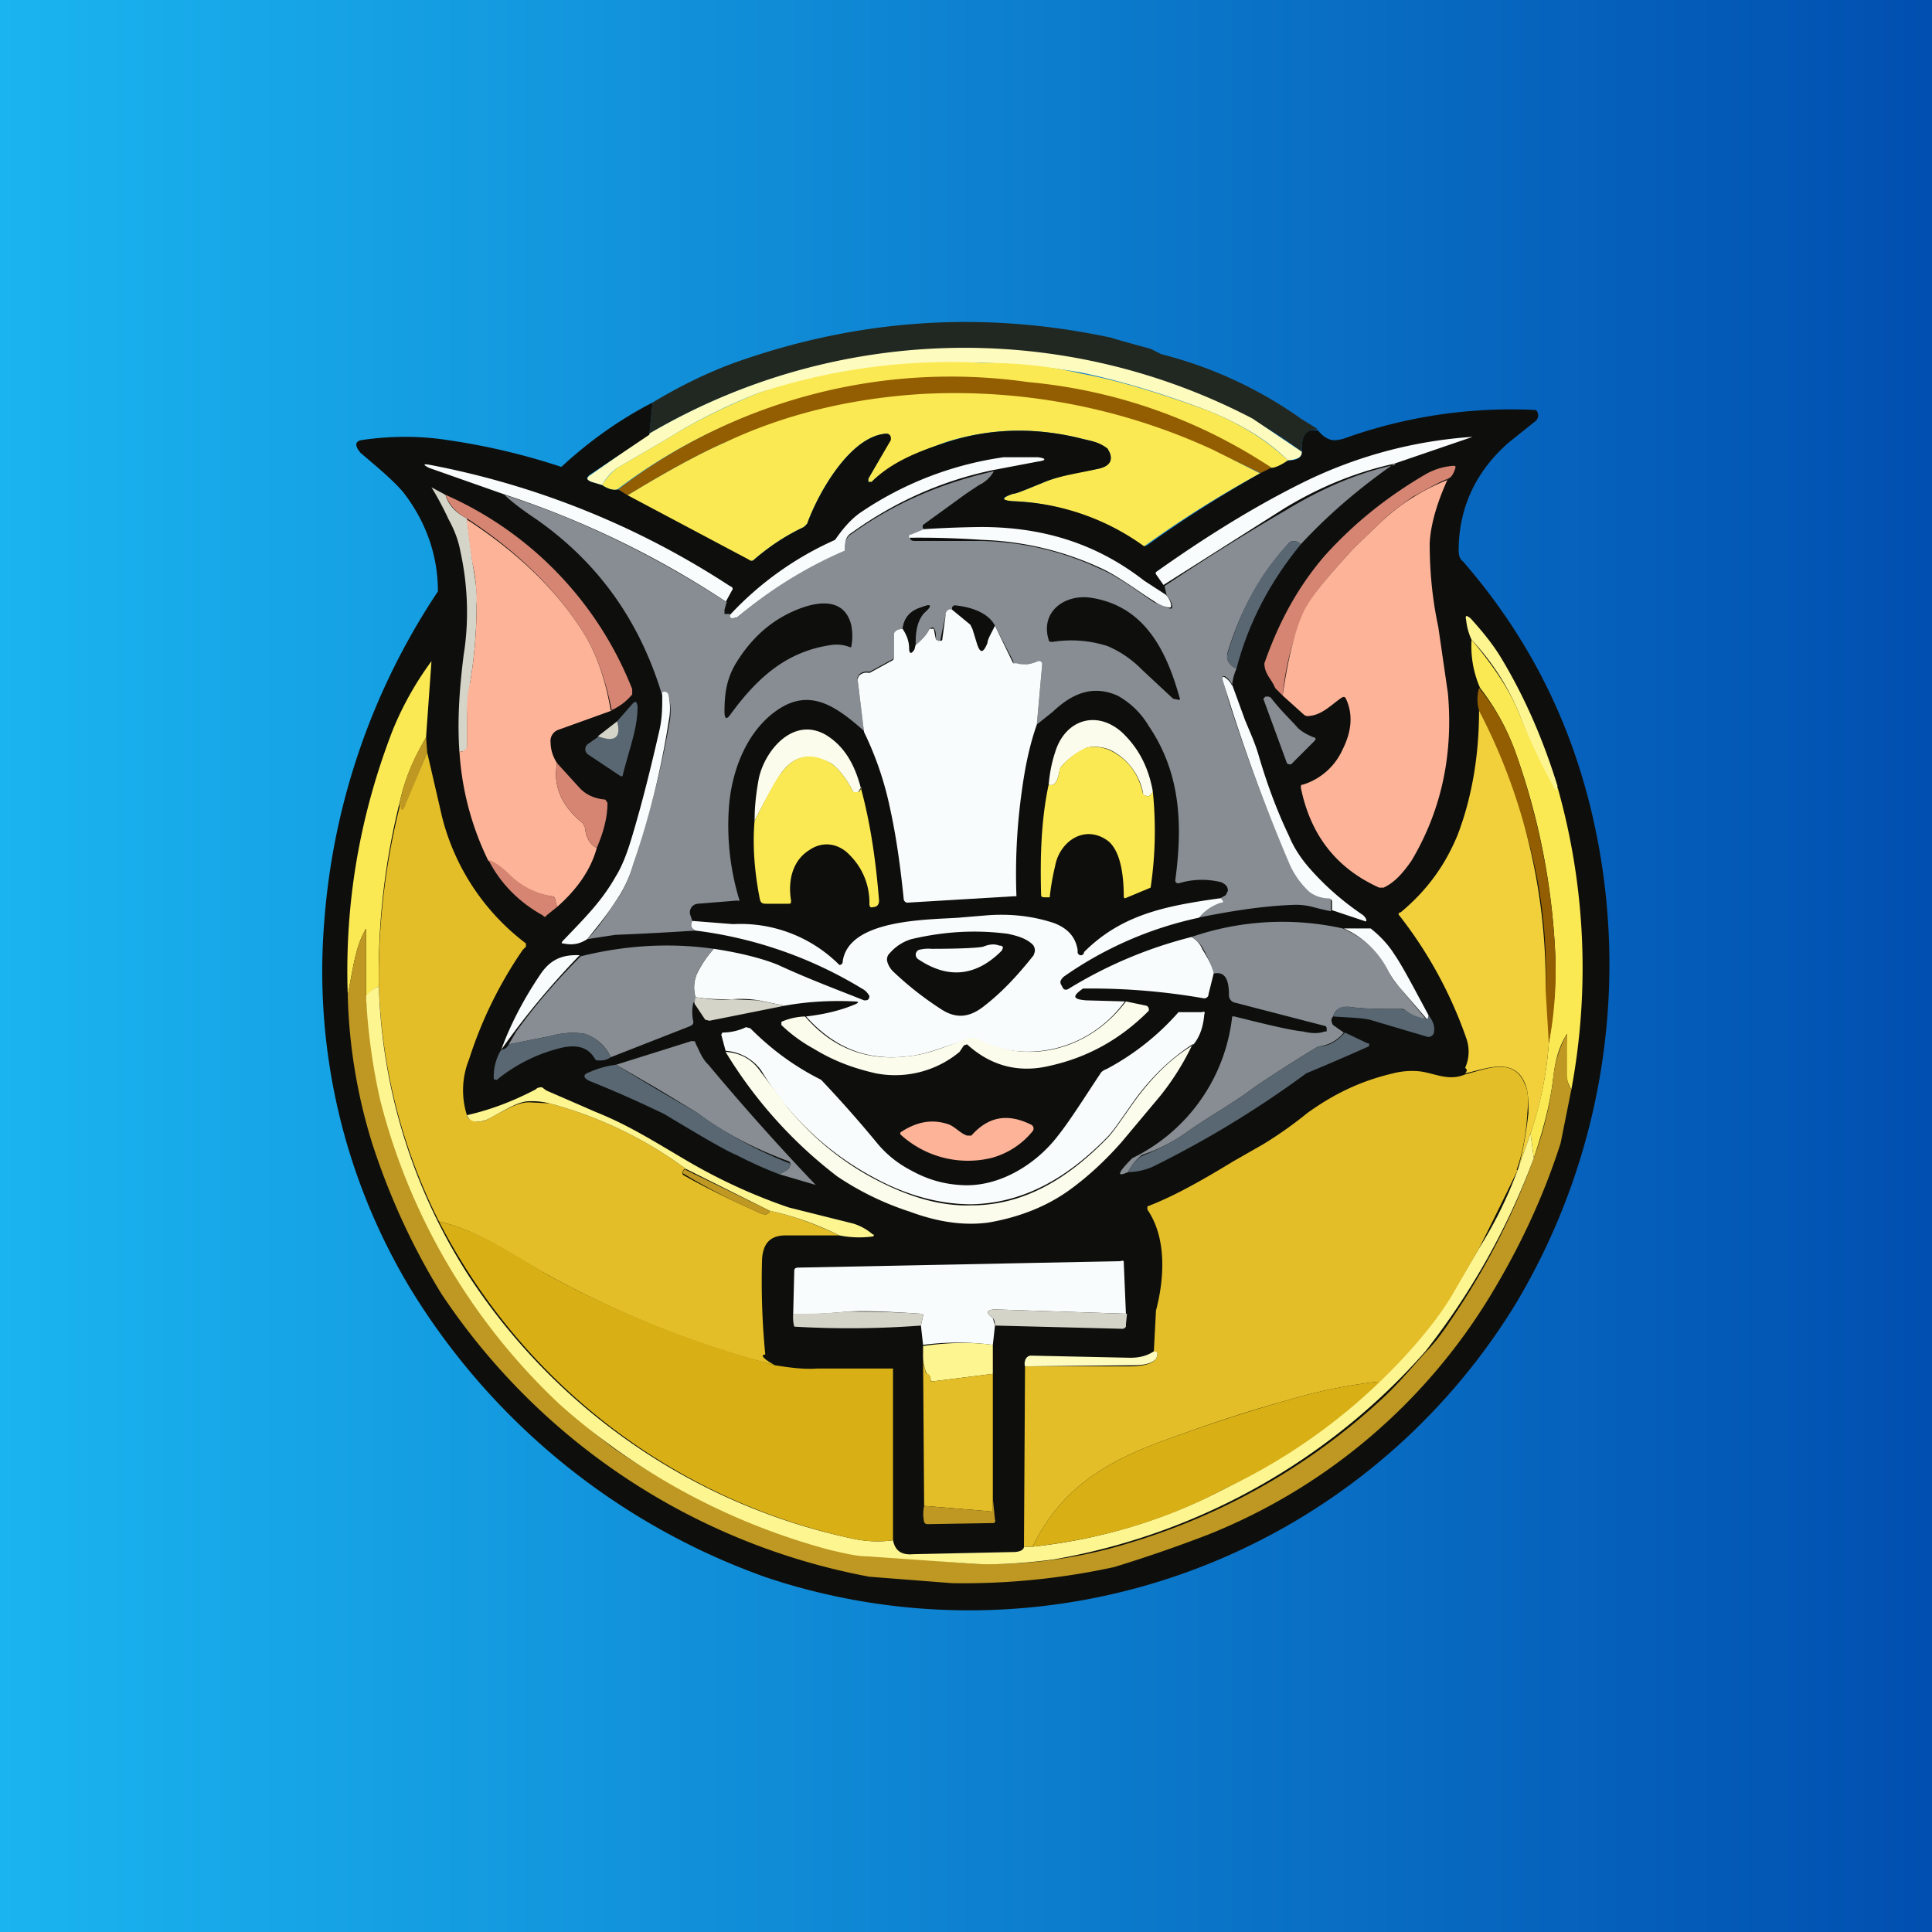 <!-- by TradingView --><svg width="18" height="18" viewBox="0 0 18 18" xmlns="http://www.w3.org/2000/svg"><rect x="0" y="0" width="18" height="18" fill="#333333" stroke="none"/><path fill="url(#a)" d="M0 0h18v18H0z"/><path d="M10.36 3.15a36.59 36.59 0 0 0 .36.1 38.52 38.52 0 0 0 .1.05 3.9 3.9 0 0 1 1.3.6l.16.1c-.11 0-.16.06-.15.21a4.45 4.45 0 0 0-.46-.3 5.79 5.79 0 0 0-5.62.13l.03-.29c.25-.15.51-.28.79-.38 1.14-.4 2.3-.48 3.5-.22Z" fill="#212822"/><path d="M12.13 4.21c0 .05-.04.07-.13.08-.2-.2-.46-.35-.76-.47-.4-.15-.79-.27-1.17-.35a6.55 6.55 0 0 0-3 .19c-.3.12-.57.25-.84.42l-.48.28a.45.45 0 0 0-.14.16l-.1-.03c-.05-.02-.05-.04 0-.07l.54-.38a5.79 5.79 0 0 1 5.62-.14l.46.31Z" fill="#FDFBBE"/><path d="M12 4.29c-.06.04-.11.07-.15.07a5.9 5.9 0 0 0-2.8-.83 5.09 5.09 0 0 0-3.3 1.03c-.03.01-.08 0-.14-.04.04-.07.09-.12.14-.16l.48-.28c.27-.17.55-.3.84-.42a5.7 5.7 0 0 1 2.07-.28c.33 0 .64.03.93.1.38.07.78.2 1.17.34.3.12.55.27.76.47Z" fill="#FBE953"/><path d="m11.85 4.36-.1.05-.46-.22a5.74 5.74 0 0 0-4.53-.07c-.25.11-.56.28-.92.5l-.08-.06a5.09 5.09 0 0 1 3.82-1 4.9 4.9 0 0 1 2.27.8Z" fill="#935E01"/><path d="M11.74 4.41a10.17 10.17 0 0 0-1.08.68h-.03c-.36-.26-.75-.4-1.18-.42-.12 0-.13-.03-.01-.07.03 0 .12-.04.27-.1.16-.07.34-.1.51-.13.1-.02.15-.07.12-.15a.09.09 0 0 0-.02-.03c-.09-.08-.16-.08-.27-.11-.42-.1-.83-.09-1.24.04-.27.1-.5.19-.69.37h-.03v-.03l.2-.36a.04.04 0 0 0-.03-.06c-.34.02-.64.56-.74.84l-.03.03c-.17.08-.32.18-.46.3-.02.02-.04.02-.06.01l-1.13-.6c.36-.22.67-.39.92-.5.55-.26 1.17-.41 1.84-.45a5.74 5.74 0 0 1 2.7.52l.44.22Z" fill="#FBE953"/><path d="m6.08 3.75-.03.3-.55.37c-.04.03-.04.05.01.07l.1.03c.06.04.11.05.15.04l.08.05 1.13.6c.03.02.04.02.06 0 .14-.12.29-.22.46-.3l.03-.03c.1-.28.4-.82.74-.84a.04.04 0 0 1 .04.04v.02l-.21.36v.03h.03c.18-.18.42-.28.7-.37.4-.13.81-.14 1.23-.04.11.03.18.03.27.1l.02.04c.03.08-.01.13-.12.15-.17.04-.35.06-.51.13-.15.06-.24.1-.27.1-.12.04-.11.06 0 .07a2.21 2.21 0 0 1 1.22.42l.03-.01c.33-.24.68-.46 1.05-.67l.1-.05c.04 0 .1-.03.16-.07.09 0 .13-.03.13-.08-.01-.15.04-.22.15-.2.03.04.07.07.1.08.04.02.08.01.13 0a4.6 4.6 0 0 1 1.8-.27.07.07 0 0 1 0 .1l-.25.2c-.3.26-.47.6-.47 1.01 0 .04.01.08.04.1.59.68.98 1.44 1.19 2.3a6.16 6.16 0 0 1-.7 4.62 5.97 5.97 0 0 1-6.97 2.55A6.38 6.38 0 0 1 3.82 12a5.73 5.73 0 0 1-.8-3.4 6.4 6.4 0 0 1 1.06-3.09c0-.35-.12-.66-.32-.92-.1-.12-.26-.25-.4-.37-.06-.07-.05-.11.01-.12.27-.04.54-.04.8 0a6.18 6.18 0 0 1 1.06.25c.26-.24.54-.44.85-.6Z" fill="#0E0F0D"/><path d="M12.99 4.32c-.32.07-.67.2-1.03.42l-1.12.71-.07-.1a.02.02 0 0 1 0-.02c.45-.32.9-.6 1.34-.82a4.2 4.2 0 0 1 1.61-.44l-.73.25ZM9.25 4.38c-.48.1-.92.3-1.31.58-.05.03-.07.07-.06.13a.08.08 0 0 1-.05.08 3.96 3.96 0 0 0-.96.58c-.06.02-.08.01-.07-.02a3 3 0 0 1 .98-.7c.07-.1.15-.2.26-.27a3.16 3.16 0 0 1 1.31-.5h.32c.08.01.08.03 0 .04l-.42.08ZM6.77 5.61a8.62 8.62 0 0 0-2.06-1L4 4.36c-.06-.03-.06-.04 0-.03a7.75 7.75 0 0 1 2.8 1.13c.03.01.03.03.02.04l-.06.11Z" fill="#F9FCFC"/><path d="M12.99 4.32c-.33.23-.62.48-.87.75-.05-.04-.09-.04-.12 0-.25.27-.44.61-.56 1-.02.07 0 .12.08.16a.47.47 0 0 0-.04.15.18.18 0 0 0-.07-.08c-.02 0-.02 0-.02.02l.06.22c.17.53.36 1.03.56 1.49.05.1.12.2.2.27.03.03.09.05.17.06.01 0 .02.01.02.03v.1a2.9 2.9 0 0 1-.17-.04.6.6 0 0 0-.17-.02c-.3.01-.6.06-.9.12a.42.42 0 0 1 .22-.14h.01v-.02a.02.02 0 0 0-.01-.01h-.03l.07-.04.02-.04c0-.04-.02-.06-.06-.08a.74.74 0 0 0-.4.01.03.03 0 0 1-.03-.02V8.2c.07-.52.05-1-.25-1.44a.76.76 0 0 0-.29-.28c-.23-.1-.42-.02-.6.15l-.15.12.05-.56a.03.03 0 0 0-.03-.03h-.01a.36.36 0 0 1-.2.03l-.03-.01v-.02l-.17-.33c-.05-.1-.18-.17-.37-.19-.01 0-.02 0-.03.02v.02c-.03 0-.05.01-.06.05a9.54 9.54 0 0 0-.05.24h-.02c-.02 0-.02 0-.02-.02 0-.04 0-.07-.02-.1a.02.02 0 0 0-.02 0 .02.02 0 0 0-.02.01.46.46 0 0 1-.13.15c0-.14.02-.23.08-.3.08-.07.07-.09-.03-.05-.1.03-.16.1-.17.2-.04 0-.06.01-.07.05V6.12l-.02.02-.22.12a.1.1 0 0 0-.1.03.05.05 0 0 0-.01.04l.06.48c-.26-.23-.5-.4-.8-.2-.3.2-.44.59-.46.93a2.38 2.38 0 0 0 .1.85.02.02 0 0 1-.02 0l-.37.03a.08.08 0 0 0-.07.1l.02.06c-.02.04-.01.07.03.09a30.58 30.58 0 0 1-.75.04l-.26.04c.1-.1.18-.22.25-.33.08-.1.14-.23.18-.37.15-.44.26-.88.34-1.33a.6.6 0 0 0-.01-.24.04.04 0 0 0-.05-.03l-.01.03c-.21-.7-.6-1.24-1.17-1.64-.15-.1-.25-.18-.3-.23.74.24 1.42.58 2.07 1l-.02.07v.04h.05c0 .04.01.05.07.03a3.96 3.96 0 0 1 1-.62V5.1c0-.06.02-.1.07-.13.39-.28.83-.47 1.32-.58a.31.31 0 0 1-.14.13L9 4.6a112.84 112.84 0 0 1-.4.29c-.01.02 0 .04.02.05l-.12.05c-.02 0-.02.01-.02.03.01.02.03.02.05.02h.62c.39.01.76.1 1.1.26.17.07.38.23.5.31l.15.06c.02 0 .02 0 .02-.02 0-.03-.02-.07-.05-.1l-.02-.09c.36-.24.74-.48 1.12-.7.36-.22.7-.36 1.03-.43Z" fill="#878D92"/><path d="M13.49 4.46c-.1.04-.2.1-.33.17-.11.08-.21.15-.3.24l-.24.23c-.24.26-.4.45-.47.6a2.6 2.6 0 0 0-.2.78l-.07-.07c-.03-.08-.1-.13-.1-.23.14-.4.32-.72.56-1 .27-.3.58-.55.94-.76a.6.6 0 0 1 .26-.08c.02 0 .02 0 .02.02-.02.06-.04.09-.07.1Z" fill="#D68572"/><path d="M13.49 4.46c-.1.22-.16.42-.17.6 0 .24.02.5.08.78l.09.62c.05.57-.06 1.09-.34 1.56-.07.1-.15.2-.26.25h-.04c-.4-.18-.64-.49-.73-.93 0-.02 0-.03.02-.03a.6.6 0 0 0 .37-.33c.08-.16.1-.32.03-.47-.01-.02-.02-.02-.04-.01-.09.06-.18.16-.3.17a.06.06 0 0 1-.05-.01l-.2-.18c.05-.34.11-.6.2-.79.07-.14.23-.33.47-.59l.24-.23a1.95 1.95 0 0 1 .63-.4Z" fill="#FDB398"/><path d="M4.15 4.61c.03.1.1.17.2.22l.05.4c.03.18.05.3.04.4 0 .25-.02.49-.06.73l-.03.3v.3c0 .02-.01.03-.03.04h-.04c-.02-.29 0-.58.04-.9.05-.31.04-.64-.03-.96-.02-.11-.06-.21-.11-.3a2.94 2.94 0 0 0-.16-.3l.13.07Z" fill="#D5D4C8"/><path d="M5.7 6.62c-.06-.3-.15-.55-.28-.75-.25-.39-.61-.74-1.07-1.04a.4.4 0 0 1-.2-.22 3.3 3.3 0 0 1 1.74 1.81v.05a.54.54 0 0 1-.2.15Z" fill="#D68572"/><path d="m5.7 6.62-.5.18a.11.11 0 0 0-.07.12c0 .06.02.13.06.19-.04.21.04.4.24.56l.02.04c.01.1.05.16.11.19-.06.22-.2.4-.37.55l-.02-.08a.03.03 0 0 0-.03-.02.7.7 0 0 1-.4-.2.48.48 0 0 0-.19-.13 2.68 2.68 0 0 1-.27-1.03c.01.01.03.02.04 0 .02 0 .02-.01.03-.03v-.3c0-.08 0-.18.03-.3.04-.24.06-.48.06-.72 0-.1 0-.23-.04-.4a9.62 9.62 0 0 1-.05-.4c.46.3.82.64 1.07 1.03.13.2.22.45.27.75Z" fill="#FDB398"/><path d="M10.86 5.54c.03.03.05.07.05.1 0 .02 0 .02-.02.02a.36.36 0 0 1-.14-.06c-.13-.08-.34-.24-.5-.31a2.85 2.85 0 0 0-1.1-.26 8.39 8.39 0 0 0-.68-.02c0-.02 0-.03.02-.03l.12-.05a10 10 0 0 1 .53-.02c.57 0 1.07.15 1.52.5l.2.13Z" fill="#F9FCFC"/><path d="M12.12 5.07c-.28.34-.49.73-.6 1.16-.08-.04-.1-.09-.08-.15.12-.4.3-.74.56-1.01.03-.04.07-.04.12 0Z" fill="#596772"/><path d="M9.8 5.98c-.01 0-.03 0-.03-.02-.08-.26.15-.43.4-.39.5.08.7.5.82.93a.02.02 0 0 1 0 .02.02.02 0 0 1-.01 0l-.05-.01-.29-.27a.99.99 0 0 0-.32-.22 1.1 1.1 0 0 0-.51-.04ZM7.92 6.03a.34.34 0 0 0-.18-.02c-.41.06-.68.3-.93.64-.04.06-.06.05-.06-.02 0-.17.02-.3.1-.44.12-.2.27-.35.45-.45.2-.11.55-.23.63.08a.52.52 0 0 1 0 .21ZM8.53 6.01l-.01.04c-.04.05-.05.04-.05-.01a.34.34 0 0 0-.06-.18c.01-.1.07-.17.17-.2.1-.04.11-.02.03.05-.06.07-.09.16-.08.3Z" fill="#0E0F0D"/><path d="m8.87 5.68.17.14.02.04.04.13c.03.1.06.1.1 0 0-.03.03-.08.07-.16l.16.33.01.02h.03c.07.02.13.01.2-.02a.03.03 0 0 1 .04.03l-.05.56c-.07.2-.11.4-.14.62a5.54 5.54 0 0 0-.05.98h-.02l-1 .06a.04.04 0 0 1-.03-.03c-.03-.3-.07-.59-.13-.86a3.03 3.03 0 0 0-.24-.7l-.06-.49L8 6.3a.1.1 0 0 1 .1-.03l.22-.12.01-.02V5.9c.02-.03.04-.04.08-.04.04.06.06.12.06.18 0 .05.02.06.05.01l.01-.04c.05-.04.1-.09.13-.15a.02.02 0 0 1 .02 0 .02.02 0 0 1 .02 0l.02.1.02.01h.02c.01 0 .02 0 .02-.02l.03-.22c0-.04.03-.06.06-.05Z" fill="#F9FCFC"/><path d="M14.51 7.33v.03a.02.02 0 0 1-.03 0l-.01-.01a6.28 6.28 0 0 1-.32-.71 2.26 2.26 0 0 0-.44-.68.58.58 0 0 1-.05-.18c-.01-.05 0-.05.04-.02.1.11.2.23.28.36.23.38.4.78.53 1.2Z" fill="#FDF590"/><path d="M14.51 7.33a6.18 6.18 0 0 1 .13 2.82.33.33 0 0 1-.05-.18 6.64 6.64 0 0 1 .01-.34c-.08.13-.11.25-.13.42-.03.25-.1.5-.18.74l-.03-.23c.1-.3.15-.57.17-.84.05-.31.07-.59.06-.83a6.42 6.42 0 0 0-.37-1.88 2.17 2.17 0 0 0-.33-.6.97.97 0 0 1-.08-.45c.2.24.35.46.44.68a6.27 6.27 0 0 0 .34.72h.01c.01-.02.02-.02.01-.03ZM3.97 6.87c-.1.17-.19.36-.24.58a6.54 6.54 0 0 0-.2 1.74.3.3 0 0 0-.12.1v-.62c0-.02 0-.02-.01 0-.09.16-.11.35-.16.6-.03-.85.11-1.67.42-2.47a2.96 2.96 0 0 1 .36-.64l-.05.7Z" fill="#FBE953"/><path d="m11.48 6.38.12.33c.05.12.1.23.13.34.08.27.17.51.28.74.05.12.12.22.2.31.16.18.32.31.48.42a.1.1 0 0 1 .04.05c0 .01 0 .02-.02.01l-.3-.1V8.4c0-.02-.02-.03-.03-.03a.31.31 0 0 1-.18-.06.79.79 0 0 1-.19-.27 16.39 16.39 0 0 1-.62-1.71c0-.02 0-.03.02-.02.03.02.05.04.07.08Z" fill="#F9FCFC"/><path d="M14.43 9.72a3.46 3.46 0 0 1-.03-.5 4.66 4.66 0 0 0-.26-1.71 5.5 5.5 0 0 0-.36-.89.38.38 0 0 1 0-.21c.15.18.26.38.34.6.22.63.34 1.25.37 1.88.01.24 0 .52-.06.83Z" fill="#935E01"/><path d="M5.47 8.75c-.06.04-.13.06-.22.04-.02 0-.02 0-.01-.02.23-.24.37-.38.5-.61.05-.08.1-.2.15-.37.09-.3.17-.62.25-.97.03-.12.03-.23.03-.34v-.03a.04.04 0 0 1 .06.03.6.6 0 0 1 0 .24c-.07.45-.18.9-.33 1.33-.04.14-.1.26-.18.37-.07.11-.16.22-.25.33Z" fill="#F9FCFC"/><path d="M11.84 6.5c.1.13.2.22.25.28.04.04.1.07.15.09.02 0 .02.02.01.03l-.22.22a.03.03 0 0 1-.02 0 .03.03 0 0 1-.02-.01l-.22-.6.02-.02h.03l.02.01Z" fill="#878D92"/><path d="M5.57 6.86c.16.06.22 0 .18-.14l.14-.16c.03-.03.04-.03.05.02 0 .21-.07.37-.14.65a.02.02 0 0 1-.02 0l-.3-.2a.06.06 0 0 1 0-.1l.1-.07Z" fill="#596772"/><path d="M14.43 9.72c-.02.27-.07.55-.17.84l-.12.34c.05-.17.08-.35.1-.53 0-.1 0-.2-.03-.27-.1-.26-.37-.14-.56-.1.02-.02.02-.04 0-.05a.37.37 0 0 0 .01-.28 3.97 3.97 0 0 0-.63-1.15s0-.02.02-.02c.24-.2.41-.43.53-.72.13-.34.2-.73.2-1.16a5.5 5.5 0 0 1 .62 2.6l.03.5Z" fill="#F1D03B"/><path d="M10.74 7.37c-.01.04-.04.06-.07.04h-.02v-.02a.57.57 0 0 0-.3-.4c-.06-.03-.19-.05-.25-.01a.67.67 0 0 0-.21.16.09.09 0 0 0-.02.05c-.02.1-.05.14-.1.12.01-.11.03-.21.06-.3.09-.3.38-.4.62-.19.16.15.25.33.29.55Z" fill="#FBFCEB"/><path d="M5.75 6.72c.04.15-.02.2-.18.14l.18-.14Z" fill="#D5D4C8"/><path d="m8.02 7.34-.03.05-.04-.01c-.07-.14-.15-.23-.21-.27-.2-.1-.34-.07-.46.09-.04.06-.13.21-.25.45 0-.11.01-.24.04-.4.06-.27.33-.58.63-.4.16.1.26.26.32.49Z" fill="#FBFCEB"/><path d="m3.97 6.87.01.14-.2.49c-.02.06-.04.06-.06 0l.01-.05c.05-.22.13-.4.24-.58Z" fill="#BE9822"/><path d="M10.74 7.37a3.59 3.59 0 0 1-.02.9l-.24.1-.01-.01c0-.27-.05-.44-.14-.52-.22-.17-.46 0-.5.23a2.22 2.22 0 0 0-.05.29h-.04c-.02 0-.04 0-.04-.02-.01-.36 0-.7.07-1.03.05.02.08-.02.1-.12 0-.02 0-.03.02-.05a.67.67 0 0 1 .2-.16c.07-.04.2-.02.27.02.15.08.25.21.29.4a.03.03 0 0 0 .02.01c.03.02.06 0 .07-.04Z" fill="#FBE953"/><path d="m3.98 7.01.12.52a2.13 2.13 0 0 0 .8 1.26v.03l-.03.03a3.88 3.88 0 0 0-.5 1.02.77.77 0 0 0-.02.52c0 .03.04.05.09.06.03 0 .07 0 .12-.03.15-.08.26-.15.37-.15l.19.01a3.77 3.77 0 0 1 1.27.61c-.02 0-.02.01-.03.02a.03.03 0 0 0 .01.04c.23.13.48.25.73.36.04.01.07 0 .07-.03.23.05.44.13.65.23h-.5c-.14 0-.21.07-.22.22a7 7 0 0 0 .03.89c-.05 0-.02.04.09.1a9.12 9.12 0 0 1-2.13-.85c-.32-.18-.62-.4-1-.49a5.27 5.27 0 0 1-.56-2.19 6.54 6.54 0 0 1 .2-1.7c0 .07.03.07.05 0l.2-.48Z" fill="#E4BE28"/><path d="M8.02 7.34c.09.33.14.68.17 1.05 0 .03-.01.05-.04.06h-.01c-.03.01-.04 0-.04-.03a.62.62 0 0 0-.18-.45c-.1-.11-.25-.14-.38-.05-.16.1-.2.29-.17.47 0 .02 0 .03-.02.03h-.2c-.04 0-.06 0-.07-.04-.05-.25-.07-.5-.05-.73.12-.24.2-.39.25-.45.12-.16.27-.2.46-.09.06.04.14.13.21.27H8l.03-.04Z" fill="#FBE953"/><path d="M5.56 7.9c-.06-.03-.1-.09-.11-.19l-.02-.04c-.2-.16-.28-.35-.24-.56l.2.22c.06.07.14.11.25.12l.02.03c0 .14-.04.28-.1.42ZM5.19 8.45l-.1.08c0 .01-.02.02-.03 0-.22-.12-.4-.3-.51-.52.06.02.13.07.2.14.1.1.23.17.39.2.01 0 .02 0 .03.02l.02.08Z" fill="#D68572"/><path d="M11.36 8.37h.02v.01a.02.02 0 0 1 .01.03h-.01a.42.42 0 0 0-.21.14 3.44 3.44 0 0 0-1.26.55c-.03.03-.04.05-.02.08l.01.02c.01.02.03.03.06.01a4.1 4.1 0 0 1 1.14-.48c.04.02.08.06.1.11.06.1.1.17.11.22l-.05.2a.04.04 0 0 1-.05.04 6.13 6.13 0 0 0-1.12-.09c-.1.07-.1.1.03.11l.36.01c-.32.44-.9.6-1.4.35h-.04c-.2.05-.38.14-.57.16-.39.05-.7-.08-.96-.37.18-.02.33-.06.45-.11.05-.02.04-.03 0-.03-.21-.01-.43 0-.65.04l-.24-.05a1.04 1.04 0 0 0-.25-.01c-.12 0-.23 0-.34-.02a.32.32 0 0 1 .03-.25 1 1 0 0 1 .14-.2c.27.04.48.1.6.15.28.13.55.23.8.33.03 0 .04 0 .05-.03v-.01a.16.16 0 0 0-.07-.07 3.91 3.91 0 0 0-1.55-.54c-.04-.02-.05-.05-.03-.09l.38.03a1.3 1.3 0 0 1 .99.38.03.03 0 0 0 .03-.02c.04-.41.8-.4 1.08-.42l.24-.02c.22-.02.44 0 .65.07.13.05.2.13.22.25v.02a.03.03 0 0 0 .06 0c.35-.35.76-.43 1.26-.5Z" fill="#F9FCFC"/><path d="M12.51 8.65c.2.09.33.21.41.37.04.08.08.14.12.18l.25.3a.4.4 0 0 1-.2-.09.06.06 0 0 0-.04-.01c-.2 0-.35 0-.48-.02-.08 0-.13.02-.15.09-.02.02-.02.05 0 .08l.1.07a.35.35 0 0 1-.24.13 14.68 14.68 0 0 0-.58.37c-.21.16-.42.27-.66.44-.13.09-.25.15-.4.2-.04.03-.09.08-.13.16-.11.05-.1.01.04-.13a1.67 1.67 0 0 0 .93-1.32h.02c.32.08.53.13.64.14.08.02.15.02.2 0h.02v-.02a.03.03 0 0 0-.01-.03l-.85-.22a.07.07 0 0 1-.05-.07c0-.15-.04-.22-.14-.2a1.3 1.3 0 0 0-.1-.23.26.26 0 0 0-.11-.11 2.6 2.6 0 0 1 1.41-.08Z" fill="#878D92"/><path d="M3.41 9.28a5.87 5.87 0 0 0 2.29 4.2 6.17 6.17 0 0 0 2.39 1.01l.99.08a4.41 4.41 0 0 0 1.46-.2 5.98 5.98 0 0 0 2.35-1.35c.15-.14.28-.3.4-.43.1-.1.18-.22.26-.34a6.7 6.7 0 0 0 .74-1.46c.09-.24.15-.49.18-.74a1.08 1.08 0 0 1 .13-.42v.34c0 .07 0 .13.04.18l-.1.5c-.16.5-.38.97-.66 1.43a5.43 5.43 0 0 1-2.63 2.22 13.1 13.1 0 0 1-.87.3 6.58 6.58 0 0 1-1.51.15l-.77-.06a6.14 6.14 0 0 1-3.99-2.64c-.27-.44-.48-.9-.64-1.39a5.05 5.05 0 0 1-.23-1.39c.05-.25.07-.44.16-.6 0-.02.01-.02.01 0v.61Z" fill="#BE9822"/><path d="M13.31 9.46c0 .03-.01.04-.02.03l-.25-.29a.86.86 0 0 1-.12-.18.84.84 0 0 0-.4-.37h.25c.1.08.17.16.22.24.07.1.17.29.32.57Z" fill="#F9FCFC"/><path d="M8.27 8.97a.08.08 0 0 1 .02-.09.43.43 0 0 1 .2-.13c.3-.07.59-.09.9-.05.09.02.16.04.22.09a.08.08 0 0 1 .03.08l-.01.03c-.15.19-.3.35-.47.48-.13.1-.25.11-.38.03a3.01 3.01 0 0 1-.46-.36.2.2 0 0 1-.05-.08Z" fill="#0E0F0D"/><path d="M9.16 8.82c.05-.02.1-.03.15-.01.04 0 .04.02.02.05-.24.24-.5.26-.77.08a.05.05 0 0 1 0-.09.36.36 0 0 1 .12-.01c.28 0 .44-.01.48-.02Z" fill="#F9FCFC"/><path d="M6.65 8.84a1 1 0 0 0-.14.2.32.32 0 0 0-.03.25v.06l-.01-.01h-.01a.39.39 0 0 0 0 .18c0 .02-.01.03-.03.04l-.74.29a.4.4 0 0 0-.25-.22.73.73 0 0 0-.3.02l-.4.08.07-.12c.18-.25.38-.48.6-.7.4-.1.82-.13 1.24-.07Z" fill="#878D92"/><path d="M5.4 8.9a7.35 7.35 0 0 0-.73.88c.08-.22.2-.46.37-.71.09-.13.2-.18.37-.17Z" fill="#F9FCFC"/><path d="M3.53 9.2a5.27 5.27 0 0 0 .82 2.66 5.68 5.68 0 0 0 3.57 2.47c.13.03.26.04.4.02.02.1.08.14.19.13l.93-.02c.06 0 .1-.02.1-.05h.08a4.98 4.98 0 0 0 1.79-.54c.28-.14.5-.28.69-.4a5.41 5.41 0 0 0 1.45-1.45l.23-.39a3.85 3.85 0 0 0 .36-.73l.12-.34.03.23a6.7 6.7 0 0 1-1.01 1.8 5.98 5.98 0 0 1-3.47 1.94c-.31.04-.56.05-.73.04l-1-.07c-.1 0-.22-.03-.35-.06a6.17 6.17 0 0 1-2.52-1.36 5.87 5.87 0 0 1-1.67-2.84 5.7 5.7 0 0 1-.13-.96.3.3 0 0 1 .12-.09Z" fill="#FDF590"/><path d="m7.31 9.37-.7.14-.04-.01-.1-.15.01-.06c.11.02.22.03.34.02l.24.01.25.05Z" fill="#D5D4C8"/><path d="M7.5 9.47c.26.3.58.42.97.37.2-.02.38-.11.57-.17h.05c.5.27 1.07.1 1.4-.34l.19.04a.03.03 0 0 1 .02.02.03.03 0 0 1 0 .03c-.26.26-.56.43-.92.51-.29.07-.55 0-.77-.2l-.03.01-.02.03-.02.03a.94.94 0 0 1-.78.2c-.22-.05-.4-.12-.58-.23a1.4 1.4 0 0 1-.3-.22v-.03a.6.6 0 0 1 .23-.05Z" fill="#FBFCEB"/><path d="M13.29 9.5s.02-.01.02-.04c.04.05.06.1.05.16a.05.05 0 0 1-.02.03.05.05 0 0 1-.04.01l-.54-.16c-.1-.02-.22-.02-.34-.03.02-.07.07-.1.15-.09.13.02.29.02.48.02l.04.01a.4.4 0 0 0 .2.08Z" fill="#596772"/><path d="M11.11 9.73c-.2.13-.38.3-.54.52-.12.17-.2.29-.25.34-.35.36-.76.62-1.27.63-.29 0-.6-.08-.91-.25a2.71 2.71 0 0 1-1.05-1 .45.45 0 0 0-.33-.18l-.04-.15.01-.02c.08 0 .16-.02.22-.05l.04.01c.19.19.4.35.66.48a11.31 11.31 0 0 1 .53.6 1 1 0 0 0 .3.24c.16.09.31.13.46.14.35.03.7-.18.91-.45.12-.15.25-.36.41-.6a.14.14 0 0 1 .05-.03 2.37 2.37 0 0 0 .67-.53h.22c.02-.01.03 0 .02.02-.01.13-.05.22-.1.28Z" fill="#F9FCFC"/><path d="M10.51 10.92c.04-.08.09-.13.13-.15.15-.06.27-.12.4-.21.24-.17.45-.28.66-.44a14.58 14.58 0 0 1 .58-.37c.1 0 .18-.05.25-.13l.21.1h.01a.02.02 0 0 1 0 .03 24.6 24.6 0 0 1-.58.25 9.44 9.44 0 0 1-1.43.87.58.58 0 0 1-.23.05ZM5.69 9.85a.16.16 0 0 1-.1.03c-.03 0-.04 0-.05-.02-.06-.1-.16-.13-.3-.1a1.5 1.5 0 0 0-.61.3.03.03 0 0 1-.03-.01v-.02c0-.08.02-.17.07-.25.02 0 .05-.01.07-.05l.4-.08a.73.73 0 0 1 .3-.02c.1.03.19.1.25.22Z" fill="#596772"/><path d="M7.26 10.94c.06-.03.1-.05.1-.08a.03.03 0 0 0-.01-.04c-.3-.11-.6-.26-.85-.45l-.38-.23-.38-.22.7-.22c.03 0 .04 0 .04.02.05.1.06.14.12.2a22.54 22.54 0 0 0 1 1.12l-.34-.1Z" fill="#878D92"/><path d="M11.11 9.73c-.08.17-.18.33-.3.48l-.36.43c-.15.17-.31.32-.49.45-.21.15-.46.25-.75.3-.22.03-.46 0-.73-.1a2.7 2.7 0 0 1-.68-.33A4.2 4.2 0 0 1 6.76 9.8c.14.01.25.07.33.19l.25.33c.23.28.5.5.8.66.32.17.62.26.91.25.51 0 .92-.27 1.27-.63.05-.05.13-.17.25-.34.16-.22.34-.4.54-.52Z" fill="#FBFCEB"/><path d="M14.14 10.9a41.52 41.52 0 0 1-.36.73l-.23.4c-.13.23-.36.52-.69.84a5 5 0 0 0-.88.18c-.4.11-.78.24-1.16.38-.54.2-.94.45-1.2.98h-.08l.01-1.68h.98c.07 0 .2-.01.24-.07.02-.04.02-.06-.02-.07l.02-.38c.08-.3.1-.68-.08-.94v-.03c.26-.1.52-.25.8-.42l.28-.16a3.71 3.71 0 0 0 .41-.29c.25-.18.5-.3.8-.37a.71.71 0 0 1 .23-.02c.14.01.28.1.44.03.2-.05.46-.17.56.1.03.06.03.15.02.26-.01.18-.04.36-.1.53Z" fill="#E4BE28"/><path d="M5.74 9.92a28.08 28.08 0 0 0 .76.45 3.83 3.83 0 0 0 .86.47v.02c0 .03-.04.05-.1.08a3.78 3.78 0 0 1-.4-.18c-.1-.04-.32-.17-.67-.38a10.85 10.85 0 0 0-.7-.31c-.06-.03-.06-.06 0-.08.09-.04.17-.06.25-.07Z" fill="#596772"/><path d="M7.82 11.51c-.2-.1-.42-.18-.65-.23l-.78-.39a3.77 3.77 0 0 0-1.27-.61.67.67 0 0 0-.19-.02c-.1 0-.22.08-.37.16a.24.24 0 0 1-.12.03c-.05 0-.08-.03-.09-.06.22-.05.43-.13.64-.24.02-.02.04-.02.06-.02l.04.03a125.55 125.55 0 0 1 .46.2c.3.12.52.26.86.46a5.19 5.19 0 0 0 .94.43l.6.15a.5.5 0 0 1 .18.1c.02 0 .01.02 0 .02a.94.94 0 0 1-.31-.01Z" fill="#FDF590"/><path d="M9 10.58h.05c.16-.18.34-.21.56-.1a.04.04 0 0 1 .01.06.74.74 0 0 1-.39.25.93.93 0 0 1-.84-.22.02.02 0 0 1 0-.02c.15-.1.3-.13.46-.07.06.03.1.08.16.1Z" fill="#FDB398"/><path d="m6.39 10.9.78.38c0 .03-.03.04-.07.03a5.86 5.86 0 0 1-.74-.38v-.02l.03-.02Z" fill="#BE9822"/><path d="M7.22 12.72c.13.02.26.04.4.03h.7v1.6c-.14.02-.27.01-.4-.02a5.68 5.68 0 0 1-3.83-2.95c.38.09.68.3 1 .49.67.37 1.39.65 2.13.85Z" fill="#D8B015"/><path d="m10.5 12.24-1.22-.04c-.09 0-.1.03-.03.08l.02.07-.02.18a2.5 2.5 0 0 0-.65 0l-.02-.18.02-.09c0-.01 0-.02-.02-.02-.3-.02-.53-.03-.68-.02-.22.02-.4.03-.51.02l.01-.4c0-.02.01-.03.04-.03l3-.06a.03.03 0 0 1 .03 0v.02l.02.47Z" fill="#F9FCFC"/><path d="m10.5 12.24-.01.1v.02a.04.04 0 0 1-.04.02l-1.18-.03c0-.04-.01-.06-.02-.07-.07-.05-.06-.08.03-.08l1.21.04ZM8.58 12.35a8.84 8.84 0 0 1-1.18.01.35.35 0 0 1-.01-.12c.12 0 .29 0 .5-.02.16 0 .39 0 .69.02.01 0 .02 0 .02.02l-.02.09Z" fill="#D5D4C8"/><path d="M9.25 12.53v.27l-.56.07c-.01 0-.02 0-.02-.02s-.01-.04-.03-.05a.07.07 0 0 1-.02-.04.4.4 0 0 1-.02-.14v-.08c.22-.03.43-.04.65-.01Z" fill="#FDF590"/><path d="M10.75 12.59c.04 0 .04.03.02.07-.05.06-.17.06-.24.06l-.98.01a.08.08 0 0 1 0-.05.06.06 0 0 1 .05-.05l.93.02c.09 0 .16-.02.22-.06Z" fill="#FDFBBE"/><path d="M9.25 12.8v1.26c0 .02 0 .03-.03.02l-.61-.05-.01-1.41c0 .04 0 .1.02.14 0 .01 0 .03.02.04.02 0 .03.03.03.05 0 .02 0 .02.02.02l.56-.07Z" fill="#E4BE28"/><path d="M12.86 12.87a5.42 5.42 0 0 1-1.45 1c-.56.3-1.16.47-1.79.54.26-.53.66-.78 1.2-.98.38-.14.77-.27 1.16-.38a5 5 0 0 1 .88-.18Z" fill="#D8B015"/><path d="m9.25 13.96.02.2a.02.02 0 0 1-.02.03l-.6.01c-.02 0-.03 0-.04-.02a.35.35 0 0 1 0-.15l.61.05c.02 0 .03 0 .03-.02v-.1Z" fill="#BE9822"/><defs><linearGradient id="a" x1="18" y1="9" x2="0" y2="9" gradientUnits="userSpaceOnUse"><stop stop-color="#014FB0"/><stop offset="1" stop-color="#1AB4F0"/></linearGradient></defs></svg>
